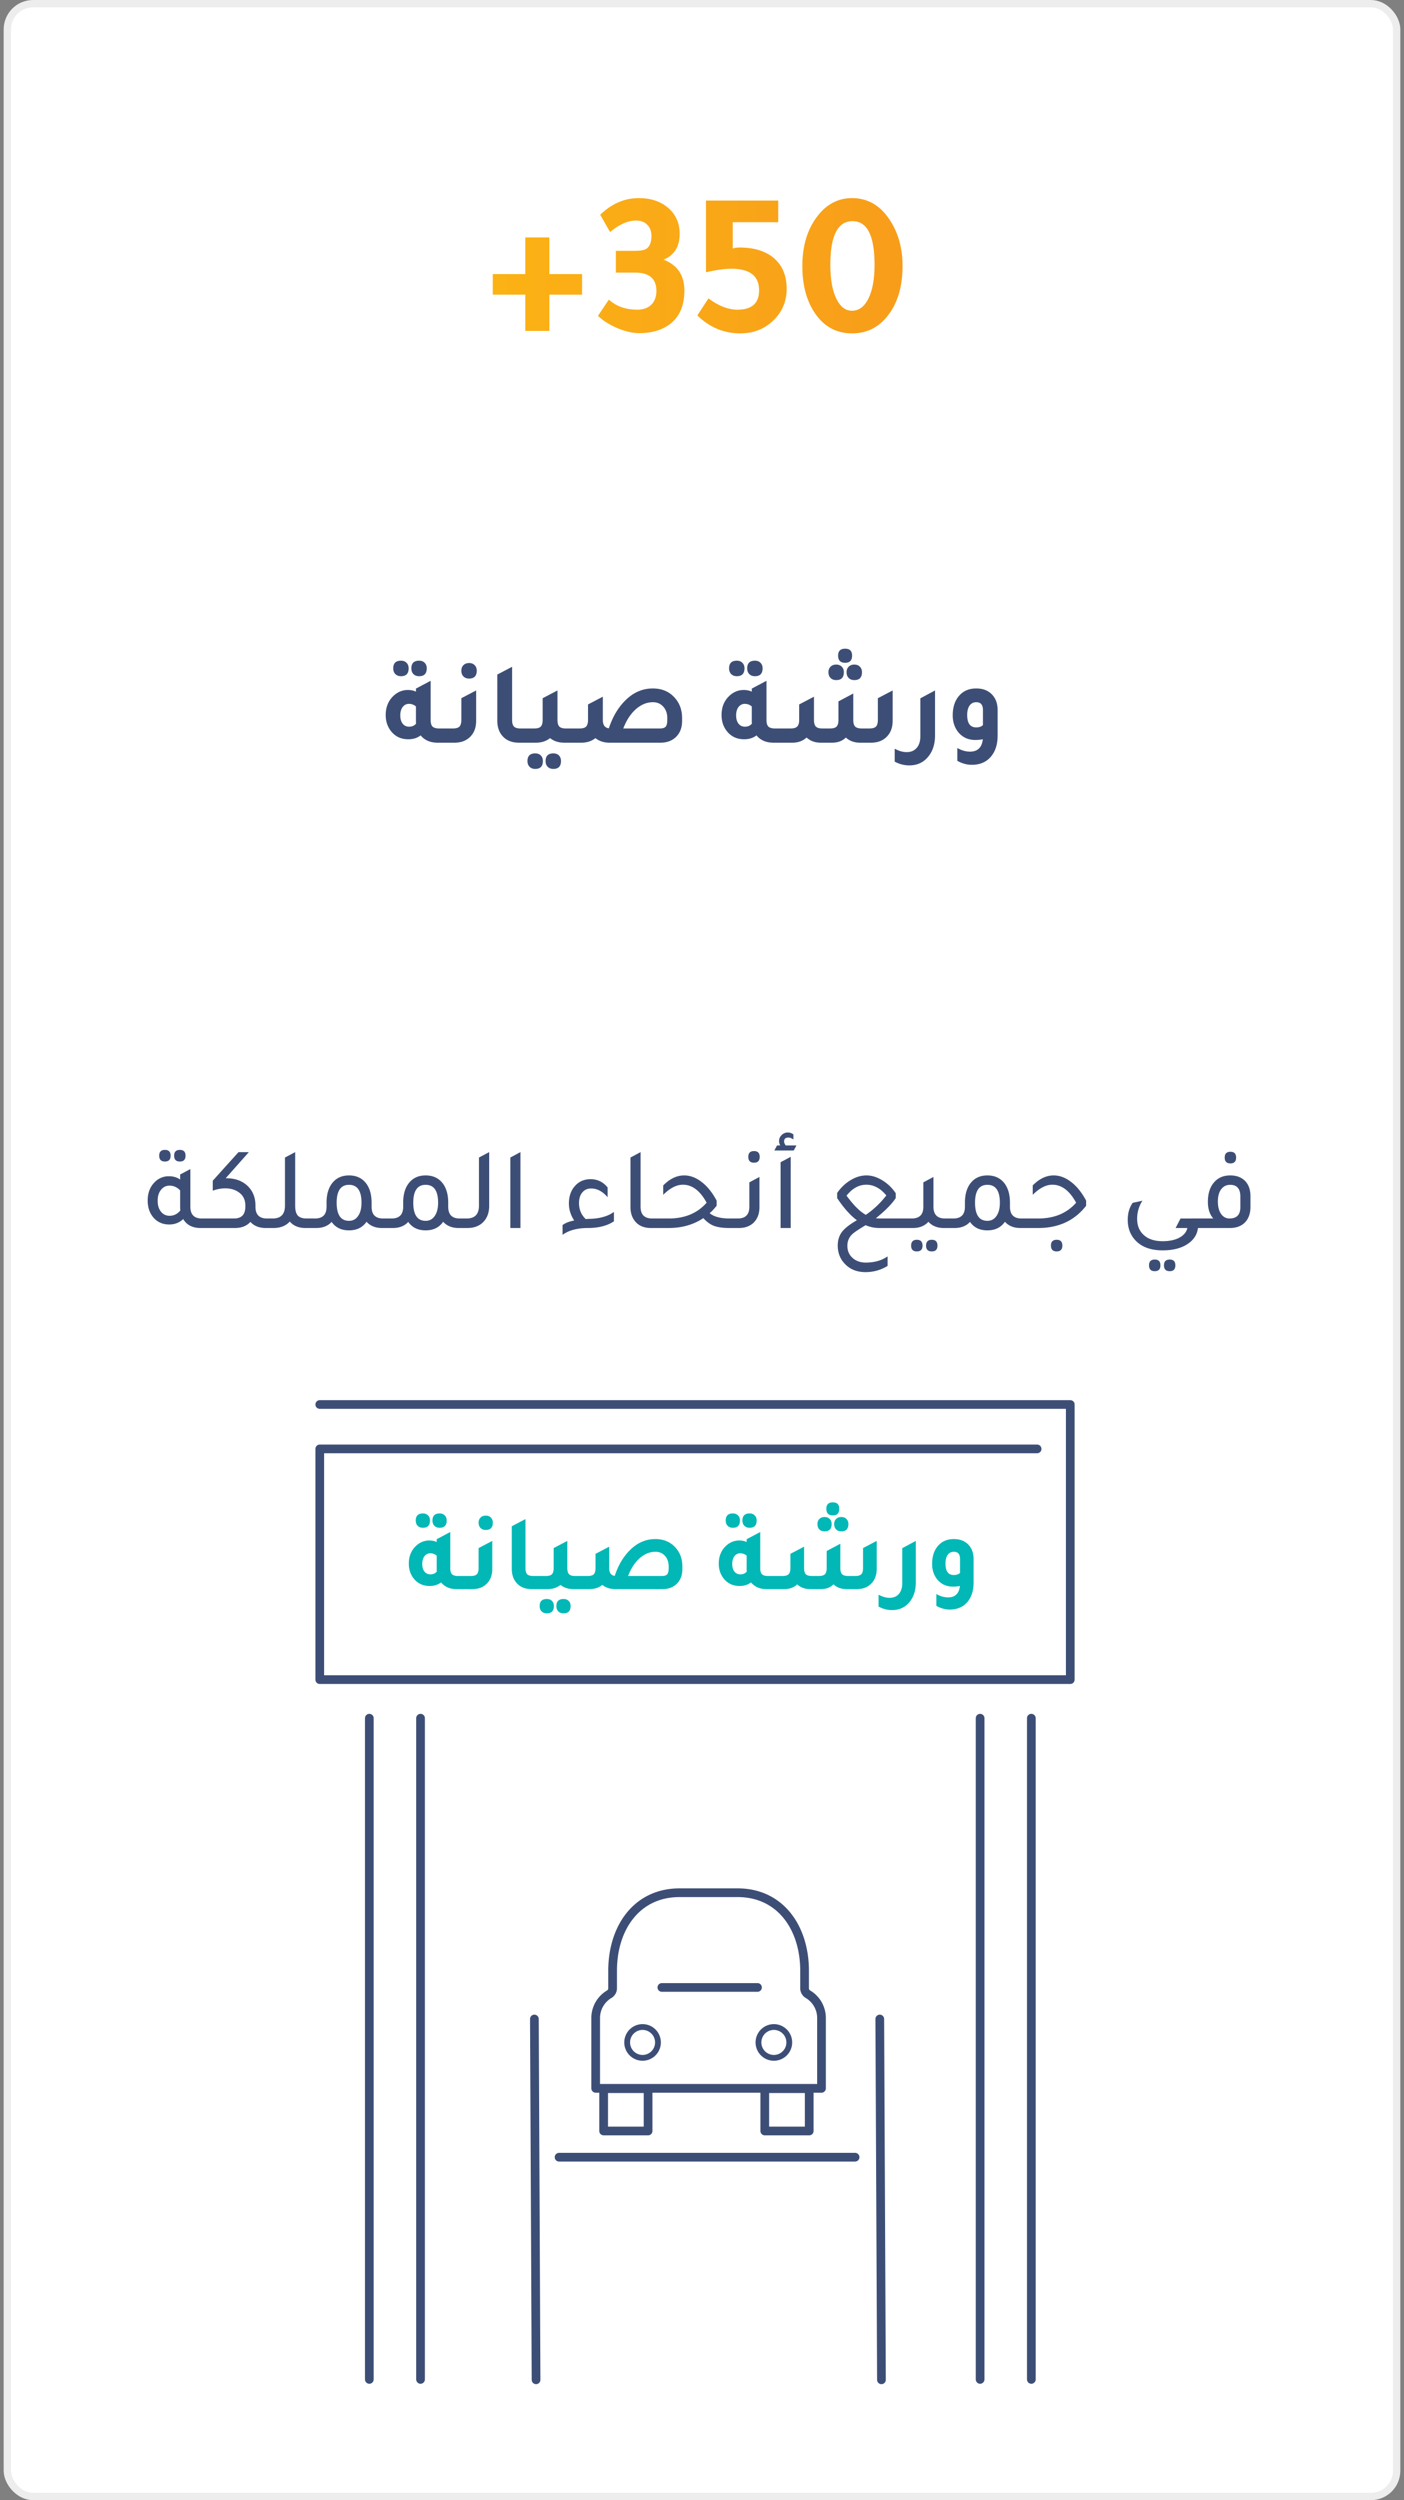 <svg width="191" height="340" viewBox="0 0 191 340" fill="none" xmlns="http://www.w3.org/2000/svg">
    <rect x="0" y="0" width="191" height="340" fill="#808080" stroke="none"/>
    <rect x="1" y=".5" width="189" height="339" rx="3.5" fill="#fff" stroke="#EDEDED"/>
    <path d="M141.088 197.04H43.5" stroke="#3D4E76" stroke-width="1.185" stroke-linecap="round" stroke-linejoin="round"/>
    <path d="M57.535 207.766c-.296 0-.532-.089-.71-.266-.176-.177-.265-.418-.265-.723 0-.64.325-.96.975-.96.295 0 .526.088.694.266.177.167.266.398.266.694 0 .659-.32.989-.96.989zm2.274 0c-.296 0-.532-.089-.71-.266-.176-.177-.265-.418-.265-.723 0-.64.325-.96.975-.96.295 0 .526.088.694.266.177.167.266.398.266.694 0 .659-.32.989-.96.989zm2.495 6.557h1.33v1.786h-1.507c-.915 0-1.624-.305-2.126-.915-.424.325-.94.487-1.55.487-.907 0-1.63-.339-2.172-1.019-.443-.561-.664-1.235-.664-2.023 0-.974.315-1.767.945-2.377.532-.512 1.147-.768 1.846-.768.364 0 .699.069 1.004.207v-.384l1.846-.975v4.917c0 .384.079.66.236.827.168.158.438.237.812.237zm-2.894-2.762a1.315 1.315 0 0 0-.871-.325.966.966 0 0 0-.798.399c-.197.266-.295.615-.295 1.048 0 .434.099.778.295 1.034.197.256.468.384.813.384.374 0 .664-.128.87-.384a3.308 3.308 0 0 1-.014-.369v-1.787zm6.674-3.5c-.295 0-.531-.088-.709-.265-.177-.178-.265-.419-.265-.724 0-.285.088-.517.266-.694.177-.177.413-.266.708-.266.296 0 .527.089.694.266.177.167.266.399.266.694 0 .66-.32.989-.96.989zm-3.337 8.048v-1.786h1.329c.374 0 .64-.079.797-.237.158-.167.237-.443.237-.827v-2.732l1.86-.974v3.795c0 .896-.275 1.595-.827 2.097-.482.443-1.112.664-1.89.664h-1.506zm9.594 0c-.896 0-1.59-.285-2.082-.856-.423-.492-.635-1.127-.635-1.905v-5.789l1.86-.974v6.674c0 .384.08.66.237.827.157.158.423.237.797.237h1.33v1.786H72.34zm5.873-1.786h1.329v1.786h-1.506c-.719 0-1.315-.192-1.787-.575-.472.383-1.068.575-1.787.575h-1.506v-1.786h1.329c.374 0 .64-.079.797-.237.158-.167.237-.443.237-.827v-2.732l1.86-.974v3.706c0 .384.08.66.237.827.157.158.423.237.797.237zm-3.825 3.13c.296 0 .527.084.694.251.178.177.266.414.266.709 0 .66-.32.989-.96.989-.295 0-.531-.088-.709-.265-.177-.178-.265-.419-.265-.724 0-.64.325-.96.974-.96zm2.275 0c.295 0 .526.084.694.251.177.177.265.414.265.709 0 .66-.32.989-.96.989-.295 0-.531-.088-.708-.265-.177-.178-.266-.419-.266-.724 0-.64.325-.96.975-.96zm6.966-3.145c.472-1.437 1.161-2.604 2.067-3.5 1.004-1.004 2.156-1.506 3.456-1.506 1.161 0 2.092.403 2.79 1.211.591.679.887 1.521.887 2.525v.325c0 .896-.281 1.595-.842 2.097-.483.433-1.108.649-1.876.649h-6.379c-.719 0-1.314-.192-1.787-.575-.472.383-1.068.575-1.787.575h-1.506v-1.786h1.33c.373 0 .64-.079.797-.237.157-.167.236-.443.236-.827v-1.949l1.86-.974v2.923c0 .63.252.98.754 1.049zm7.339-1.063v-.207c0-.591-.167-1.073-.502-1.447-.335-.374-.768-.561-1.3-.561-.767 0-1.486.295-2.156.886-.66.59-1.181 1.393-1.565 2.407h4.593c.354 0 .595-.074.723-.222.138-.157.207-.443.207-.856zm8.732-5.479c-.295 0-.531-.089-.708-.266-.178-.177-.266-.418-.266-.723 0-.64.325-.96.974-.96.296 0 .527.088.694.266.178.167.266.398.266.694 0 .659-.32.989-.96.989zm2.275 0c-.296 0-.532-.089-.709-.266-.177-.177-.266-.418-.266-.723 0-.64.325-.96.975-.96.295 0 .526.088.694.266.177.167.265.398.265.694 0 .659-.32.989-.959.989zm2.495 6.557h1.329v1.786h-1.506c-.916 0-1.624-.305-2.126-.915-.424.325-.941.487-1.551.487-.906 0-1.63-.339-2.17-1.019-.444-.561-.665-1.235-.665-2.023 0-.974.315-1.767.945-2.377.531-.512 1.147-.768 1.846-.768.364 0 .699.069 1.004.207v-.384l1.846-.975v4.917c0 .384.078.66.236.827.167.158.438.237.812.237zm-2.894-2.762a1.316 1.316 0 0 0-.871-.325.967.967 0 0 0-.798.399c-.197.266-.295.615-.295 1.048 0 .434.098.778.295 1.034.197.256.468.384.812.384.374 0 .665-.128.872-.384a3.248 3.248 0 0 1-.015-.369v-1.787zm11.724-5.478c-.59 0-.886-.301-.886-.901 0-.581.296-.871.886-.871.581 0 .872.29.872.871 0 .6-.291.901-.872.901zm-1.122 2.17c-.295 0-.531-.088-.709-.265-.177-.178-.265-.419-.265-.724 0-.286.088-.517.265-.694.178-.177.414-.266.709-.266s.527.089.694.266c.177.167.266.399.266.694 0 .66-.32.989-.96.989zm2.274 0c-.295 0-.531-.088-.709-.265-.177-.178-.265-.419-.265-.724 0-.286.088-.517.265-.694.178-.177.414-.266.709-.266.296 0 .527.089.694.266.178.167.266.399.266.694 0 .66-.32.989-.96.989zm-9.539 7.856v-1.786h1.565c.374 0 .64-.079.797-.237.168-.167.252-.443.252-.827v-1.949l1.86-.974v2.923c0 .384.079.66.236.827.158.158.424.237.798.237h1.004c.374 0 .64-.079.797-.237.158-.167.237-.443.237-.827v-2.333l1.86-.989v3.322c0 .384.079.66.237.827.167.158.438.237.812.237h1.004c.374 0 .64-.079.797-.237.158-.167.237-.443.237-.827v-2.732l1.86-.974v3.795c0 .876-.266 1.565-.797 2.067-.463.443-1.073.675-1.831.694h-1.462c-.729 0-1.324-.216-1.787-.649-.423.423-.984.64-1.683.649h-1.462c-.729 0-1.324-.216-1.787-.649-.463.433-1.058.649-1.787.649h-1.757zm19.673-.915c0 1.142-.315 2.067-.945 2.776-.581.66-1.349.989-2.304.989-.62 0-1.226-.157-1.816-.472v-1.624c.512.285 1.014.428 1.506.428.541 0 .96-.177 1.255-.532.305-.344.458-.827.458-1.447v-4.77l1.846-.989v5.641zm6 .487c-.305.059-.62.089-.945.089-.905 0-1.629-.34-2.17-1.019-.443-.571-.665-1.26-.665-2.068 0-1.082.295-1.934.886-2.554.522-.552 1.211-.827 2.067-.827.877 0 1.561.28 2.053.842.423.482.635 1.112.635 1.89v3.16c0 1.162-.305 2.077-.916 2.747-.571.63-1.348.945-2.333.945-.62 0-1.225-.168-1.816-.502v-1.61c.532.305 1.063.458 1.595.458.955 0 1.491-.517 1.609-1.551zm.015-3.677c0-.65-.28-.974-.842-.974a.982.982 0 0 0-.841.428c-.197.285-.296.674-.296 1.166 0 1.044.374 1.566 1.123 1.566.393 0 .679-.099.856-.296v-1.89z" fill="#01B8B6"/>
    <path d="M43.5 191h102.1v37.416H43.5v-31.111M50.243 233.66v89.92M57.21 233.66v89.92" stroke="#3D4E76" stroke-width="1.185" stroke-linecap="round" stroke-linejoin="round"/>
    <path clip-rule="evenodd" d="M89.51 277.755a2.095 2.095 0 1 1-4.19 0 2.095 2.095 0 0 1 4.19 0zM107.373 277.755a2.095 2.095 0 1 1-4.19 0 2.095 2.095 0 0 1 4.19 0z" stroke="#3D4E76" stroke-width=".79" stroke-linecap="round" stroke-linejoin="round"/>
    <path clip-rule="evenodd" d="M82.121 289.799h6.043v-5.757h-6.043v5.757zM104.042 289.799h6.043v-5.757h-6.043v5.757zM109.455 270.392v-2.38c0-5.84-3.277-10.618-9.116-10.618h-7.885c-5.838 0-9.115 4.778-9.115 10.618v2.38a.94.94 0 0 1-.459.807 3.755 3.755 0 0 0-1.843 3.225v9.573h30.72v-9.573a3.755 3.755 0 0 0-1.843-3.225.94.94 0 0 1-.459-.807z" stroke="#3D4E76" stroke-width="1.185" stroke-linecap="round" stroke-linejoin="round"/>
    <path d="M90.038 270.277h13.012M133.335 233.66v89.92M119.685 274.568l.226 49.067M72.698 274.568l.227 49.067M76.055 293.362h40.273M140.303 233.66v89.92" stroke="#3D4E76" stroke-width="1.185" stroke-linecap="round" stroke-linejoin="round"/>
    <path d="M71.459 40.072h-4.424v-2.8h4.424v-4.984h3.276v4.984h4.452v2.8h-4.452V45h-3.276v-4.928zm14.981-2.996h-2.66v-2.968h2.66c.747 0 1.26-.103 1.54-.308.43-.317.644-.887.644-1.708 0-.635-.187-1.139-.56-1.512-.373-.392-.877-.588-1.512-.588-1.139 0-2.324.523-3.556 1.568l-1.344-2.352c1.55-1.512 3.304-2.268 5.264-2.268 1.643 0 2.987.457 4.032 1.372 1.008.896 1.512 2.053 1.512 3.472 0 1.755-.728 2.93-2.184 3.528 1.885.728 2.828 2.128 2.828 4.2 0 2.184-.747 3.77-2.24 4.76-1.045.69-2.352 1.036-3.92 1.036-.859 0-1.839-.224-2.94-.672-1.083-.467-1.97-1.027-2.66-1.68l1.484-2.212c1.008.915 2.296 1.372 3.864 1.372.803 0 1.437-.224 1.904-.672.467-.467.7-1.092.7-1.876 0-1.661-.952-2.492-2.856-2.492zm19.43-6.86h-6.188V33.8c.224-.093.532-.14.924-.14 2.053 0 3.649.513 4.788 1.54 1.083.99 1.624 2.343 1.624 4.06 0 1.81-.672 3.313-2.016 4.508-1.176 1.045-2.604 1.568-4.284 1.568-2.24 0-4.19-.812-5.852-2.436l1.512-2.324c1.363 1.027 2.679 1.54 3.948 1.54 1.96 0 2.94-.877 2.94-2.632 0-1.96-1.26-2.94-3.78-2.94-.877 0-2.025.159-3.444.476v-9.744h9.828v2.94zm10.054-3.276c2.165 0 3.901 1.036 5.208 3.108 1.101 1.717 1.652 3.761 1.652 6.132 0 2.856-.7 5.143-2.1 6.86-1.232 1.53-2.819 2.296-4.76 2.296-2.221 0-3.957-.99-5.208-2.968-1.045-1.643-1.568-3.705-1.568-6.188 0-2.763.691-5.03 2.072-6.804 1.251-1.624 2.819-2.436 4.704-2.436zm.056 3.136c-2.016 0-3.024 1.979-3.024 5.936 0 1.997.289 3.565.868 4.704.523 1.027 1.213 1.54 2.072 1.54.952 0 1.699-.55 2.24-1.652.56-1.12.84-2.65.84-4.592 0-3.957-.999-5.936-2.996-5.936z" fill="url(#qcac8gjpoa)"/>
    <path d="M54.552 91.96c-.32 0-.576-.096-.768-.288-.192-.192-.288-.453-.288-.784 0-.693.352-1.04 1.056-1.04.32 0 .57.096.752.288.192.181.288.432.288.752 0 .715-.346 1.072-1.04 1.072zm2.464 0c-.32 0-.576-.096-.768-.288-.192-.192-.288-.453-.288-.784 0-.693.352-1.04 1.056-1.04.32 0 .57.096.752.288.192.181.288.432.288.752 0 .715-.346 1.072-1.04 1.072zm2.704 7.104h1.44V101h-1.632c-.992 0-1.76-.331-2.304-.992-.458.352-1.018.528-1.68.528-.981 0-1.765-.368-2.352-1.104-.48-.608-.72-1.339-.72-2.192 0-1.056.341-1.915 1.024-2.576.576-.555 1.243-.832 2-.832.395 0 .758.075 1.088.224v-.416l2-1.056v5.328c0 .416.085.715.256.896.181.17.475.256.88.256zm-3.136-2.992a1.421 1.421 0 0 0-.944-.352c-.352 0-.64.144-.864.432-.213.288-.32.667-.32 1.136 0 .47.107.843.32 1.12.213.277.507.416.88.416.406 0 .72-.139.944-.416a3.562 3.562 0 0 1-.016-.4v-1.936zm7.232-3.792c-.32 0-.576-.096-.768-.288-.192-.192-.288-.453-.288-.784 0-.31.096-.56.288-.752.192-.192.448-.288.768-.288s.57.096.752.288c.192.181.288.432.288.752 0 .715-.347 1.072-1.04 1.072zM60.2 101v-1.936h1.44c.405 0 .693-.085.864-.256.17-.181.256-.48.256-.896v-2.96l2.016-1.056v4.112c0 .97-.299 1.728-.896 2.272-.523.48-1.206.72-2.048.72H60.2zm10.395 0c-.97 0-1.723-.309-2.256-.928-.459-.533-.688-1.221-.688-2.064v-6.272l2.016-1.056v7.232c0 .416.085.715.256.896.17.17.459.256.864.256h1.44V101h-1.632zm6.363-1.936h1.44V101h-1.632c-.779 0-1.424-.208-1.936-.624-.512.416-1.157.624-1.936.624h-1.632v-1.936h1.44c.406 0 .694-.085.864-.256.17-.181.256-.48.256-.896v-2.96l2.016-1.056v4.016c0 .416.086.715.256.896.17.17.459.256.864.256zm-4.144 3.392c.32 0 .57.091.752.272.192.192.288.448.288.768 0 .715-.347 1.072-1.04 1.072-.32 0-.576-.096-.768-.288-.192-.192-.288-.453-.288-.784 0-.693.352-1.04 1.056-1.04zm2.464 0c.32 0 .57.091.752.272.192.192.288.448.288.768 0 .715-.346 1.072-1.04 1.072-.32 0-.576-.096-.768-.288-.192-.192-.288-.453-.288-.784 0-.693.352-1.04 1.056-1.04zm7.548-3.408c.512-1.557 1.259-2.821 2.24-3.792 1.088-1.088 2.336-1.632 3.744-1.632 1.259 0 2.267.437 3.024 1.312.64.736.96 1.648.96 2.736v.352c0 .97-.304 1.728-.912 2.272-.523.469-1.2.704-2.032.704h-6.912c-.779 0-1.424-.208-1.936-.624-.512.416-1.157.624-1.936.624h-1.632v-1.936h1.44c.405 0 .693-.085.864-.256.17-.181.256-.48.256-.896V95.8l2.016-1.056v3.168c0 .683.272 1.061.816 1.136zm7.952-1.152v-.224c0-.64-.181-1.163-.544-1.568-.363-.405-.832-.608-1.408-.608-.832 0-1.61.32-2.336.96-.715.64-1.28 1.51-1.696 2.608h4.976c.384 0 .645-.08.784-.24.15-.17.224-.48.224-.928zm9.462-5.936c-.32 0-.576-.096-.768-.288-.192-.192-.288-.453-.288-.784 0-.693.352-1.04 1.056-1.04.32 0 .57.096.752.288.192.181.288.432.288.752 0 .715-.347 1.072-1.04 1.072zm2.464 0c-.32 0-.576-.096-.768-.288-.192-.192-.288-.453-.288-.784 0-.693.352-1.04 1.056-1.04.32 0 .57.096.752.288.192.181.288.432.288.752 0 .715-.347 1.072-1.04 1.072zm2.704 7.104h1.44V101h-1.632c-.992 0-1.76-.331-2.304-.992-.459.352-1.019.528-1.68.528-.982 0-1.766-.368-2.352-1.104-.48-.608-.72-1.339-.72-2.192 0-1.056.341-1.915 1.024-2.576.576-.555 1.242-.832 2-.832.394 0 .757.075 1.088.224v-.416l2-1.056v5.328c0 .416.085.715.256.896.181.17.474.256.88.256zm-3.136-2.992a1.423 1.423 0 0 0-.944-.352c-.352 0-.64.144-.864.432-.214.288-.32.667-.32 1.136 0 .47.106.843.32 1.12.213.277.506.416.88.416.405 0 .72-.139.944-.416a3.49 3.49 0 0 1-.016-.4v-1.936zm12.703-5.936c-.64 0-.96-.325-.96-.976 0-.63.32-.944.96-.944.63 0 .944.315.944.944 0 .65-.314.976-.944.976zm-1.216 2.352c-.32 0-.576-.096-.768-.288-.192-.192-.288-.453-.288-.784 0-.31.096-.56.288-.752.192-.192.448-.288.768-.288s.571.096.752.288c.192.181.288.432.288.752 0 .715-.346 1.072-1.04 1.072zm2.464 0c-.32 0-.576-.096-.768-.288-.192-.192-.288-.453-.288-.784 0-.31.096-.56.288-.752.192-.192.448-.288.768-.288s.571.096.752.288c.192.181.288.432.288.752 0 .715-.346 1.072-1.04 1.072zM105.887 101v-1.936h1.696c.406 0 .694-.085.864-.256.182-.181.272-.48.272-.896V95.8l2.016-1.056v3.168c0 .416.086.715.256.896.171.17.459.256.864.256h1.088c.406 0 .694-.085.864-.256.171-.181.256-.48.256-.896v-2.528l2.016-1.072v3.6c0 .416.086.715.256.896.182.17.475.256.88.256h1.088c.406 0 .694-.085.864-.256.171-.181.256-.48.256-.896v-2.96l2.016-1.056v4.112c0 .95-.288 1.696-.864 2.24-.501.48-1.162.731-1.984.752h-1.584c-.789 0-1.434-.235-1.936-.704-.458.459-1.066.693-1.824.704h-1.584c-.789 0-1.434-.235-1.936-.704-.501.469-1.146.704-1.936.704h-1.904zm21.316-.992c0 1.237-.342 2.24-1.024 3.008-.63.715-1.462 1.072-2.496 1.072a4.139 4.139 0 0 1-1.968-.512v-1.76c.554.309 1.098.464 1.632.464.586 0 1.04-.192 1.36-.576.33-.373.496-.896.496-1.568v-5.168l2-1.072v6.112zm6.501.528c-.33.064-.672.096-1.024.096-.981 0-1.765-.368-2.352-1.104-.48-.619-.72-1.365-.72-2.24 0-1.173.32-2.096.96-2.768.566-.597 1.312-.896 2.24-.896.95 0 1.691.304 2.224.912.459.523.688 1.205.688 2.048v3.424c0 1.259-.33 2.251-.992 2.976-.618.683-1.461 1.024-2.528 1.024-.672 0-1.328-.181-1.968-.544v-1.744c.576.331 1.152.496 1.728.496 1.035 0 1.616-.56 1.744-1.68zm.016-3.984c0-.704-.304-1.056-.912-1.056-.384 0-.688.155-.912.464-.213.31-.32.73-.32 1.264 0 1.13.406 1.696 1.216 1.696.427 0 .736-.107.928-.32v-2.048zM22.441 157.96c-.522 0-.784-.267-.784-.8 0-.523.262-.784.784-.784.512 0 .768.261.768.784 0 .533-.256.8-.768.8zm2.032 0c-.522 0-.784-.267-.784-.8 0-.523.262-.784.784-.784.512 0 .768.261.768.784 0 .533-.256.8-.768.8zm2.976 7.744h1.056V167H27.29c-1.098 0-1.888-.405-2.368-1.216-.512.491-1.146.736-1.904.736-.938 0-1.685-.352-2.24-1.056-.458-.597-.688-1.328-.688-2.192 0-1.035.315-1.867.944-2.496a2.63 2.63 0 0 1 1.952-.816c.587 0 1.094.149 1.52.448v-.688l1.392-.736v5.12c0 1.067.518 1.6 1.552 1.6zm-2.944-3.808a1.886 1.886 0 0 0-1.456-.656c-.469 0-.853.192-1.152.576-.298.373-.448.864-.448 1.472 0 .619.15 1.115.448 1.488.299.373.688.56 1.168.56.598 0 1.088-.245 1.472-.736a4.31 4.31 0 0 1-.032-.448v-2.256zm11.798 3.808h.912V167H36.16c-.896 0-1.594-.277-2.096-.832-.501.555-1.2.832-2.096.832h-4.416v-1.296h4.288c1.024 0 1.536-.539 1.536-1.616v-.144c0-.8-.31-1.408-.928-1.824-.49-.341-1.093-.512-1.808-.512-.565 0-1.13.107-1.696.32v-1.36l3.504-3.888h1.408l-3.152 3.552h.096c1.216 0 2.198.368 2.944 1.104.672.683 1.008 1.547 1.008 2.592v.176c0 1.067.518 1.6 1.552 1.6zm5.407 0h1.056V167H41.55c-.917 0-1.626-.293-2.128-.88-.533.587-1.269.88-2.208.88h-.96v-1.296h.848c1.11 0 1.664-.581 1.664-1.744v-6.544l1.392-.736v7.296c0 .619.118 1.061.352 1.328.246.267.646.4 1.2.4zm10.395 0h1.072V167h-1.216c-.885 0-1.584-.283-2.096-.848-.544.779-1.338 1.168-2.384 1.168-1.045 0-1.834-.384-2.368-1.152-.501.555-1.2.832-2.096.832h-1.216v-1.296h1.056c1.046 0 1.568-.533 1.568-1.6v-.528c0-1.237.304-2.187.912-2.848.534-.587 1.248-.88 2.144-.88 1.024 0 1.814.379 2.368 1.136.47.651.704 1.515.704 2.592v.528c0 1.067.518 1.6 1.552 1.6zm-4.624.32c.523 0 .934-.219 1.232-.656.31-.437.464-1.04.464-1.808 0-1.621-.565-2.432-1.696-2.432-1.12 0-1.68.811-1.68 2.432 0 1.643.56 2.464 1.68 2.464zm15.046-.32H63.6V167h-1.216c-.885 0-1.584-.283-2.096-.848-.544.779-1.338 1.168-2.384 1.168-1.045 0-1.834-.384-2.368-1.152-.501.555-1.2.832-2.096.832h-1.216v-1.296h1.056c1.045 0 1.568-.533 1.568-1.6v-.528c0-1.237.304-2.187.912-2.848.533-.587 1.248-.88 2.144-.88 1.024 0 1.814.379 2.368 1.136.47.651.704 1.515.704 2.592v.528c0 1.067.517 1.6 1.552 1.6zm-4.624.32c.523 0 .934-.219 1.232-.656.31-.437.464-1.04.464-1.808 0-1.621-.565-2.432-1.696-2.432-1.12 0-1.68.811-1.68 2.432 0 1.643.56 2.464 1.68 2.464zm4.742.976v-1.296h.848c1.11 0 1.664-.581 1.664-1.744v-6.544l1.392-.736v7.296c0 .949-.283 1.701-.848 2.256-.533.512-1.232.768-2.096.768h-.96zm6.78 0v-9.584l1.375-.736V167h-1.376zm7.104.928V166.6c.384-.288.912-.496 1.584-.624-.48-.725-.72-1.493-.72-2.304 0-1.013.293-1.829.88-2.448.533-.576 1.226-.864 2.08-.864.928 0 1.696.373 2.304 1.12v1.328c-.683-.789-1.43-1.184-2.24-1.184-.502 0-.902.181-1.2.544-.299.352-.448.832-.448 1.44 0 .875.304 1.6.912 2.176.277-.021.474-.032.592-.032 1.365-.043 2.448-.357 3.248-.944v1.28c-.907.608-2.09.912-3.552.912-1.43 0-2.576.309-3.44.928zM88.552 167c-.928 0-1.643-.299-2.144-.896-.427-.512-.64-1.163-.64-1.952v-6.736l1.376-.736v7.424c0 1.067.523 1.6 1.568 1.6h1.056V167h-1.216zm10.681-1.296h1.04V167h-1.056c-.864 0-1.557-.096-2.08-.288-.522-.203-1.008-.555-1.456-1.056-1.344.896-2.912 1.344-4.704 1.344h-2.176v-1.296h2.192c2.166 0 3.878-.715 5.136-2.144-.885-1.632-1.962-2.448-3.232-2.448-.864 0-1.754.459-2.672 1.376v-1.28c.896-.907 1.846-1.36 2.848-1.36.822 0 1.616.299 2.384.896.768.587 1.446 1.429 2.032 2.528v.704c-.33.416-.645.752-.944 1.008.576.48 1.472.72 2.688.72zm3.348-7.584c-.523 0-.784-.267-.784-.8 0-.523.261-.784.784-.784.512 0 .768.261.768.784 0 .533-.256.8-.768.8zM99.317 167v-1.296h1.056c1.045 0 1.568-.533 1.568-1.6v-3.312l1.376-.736v4.096c0 .907-.272 1.621-.816 2.144-.501.469-1.157.704-1.968.704h-1.216zm6.025-10.544.368-.688h.432a1.2 1.2 0 0 1-.16-.592c0-.32.117-.592.352-.816.235-.235.512-.352.832-.352.267 0 .523.085.768.256v.704c-.235-.181-.459-.272-.672-.272-.395 0-.592.176-.592.528 0 .181.075.363.224.544h1.456l-.368.688h-2.64zM106.19 167v-8.944l1.376-.736V167h-1.376zm11.568-.384c-1.013.608-1.626 1.024-1.84 1.248-.426.416-.64.933-.64 1.552 0 .683.235 1.232.704 1.648.47.427 1.078.64 1.824.64 1.174-.011 2.155-.293 2.944-.848v1.296a5.627 5.627 0 0 1-3.008.848c-1.184 0-2.133-.389-2.848-1.168-.618-.661-.928-1.477-.928-2.448 0-.725.192-1.344.576-1.856.384-.501 1.062-1.029 2.032-1.584-.874-.64-1.77-1.643-2.688-3.008v-.704c.523-.747 1.136-1.328 1.84-1.744.704-.427 1.419-.64 2.144-.64.715 0 1.43.219 2.144.656.715.427 1.328 1.013 1.84 1.76v.672c-.544.821-1.445 1.733-2.704 2.736.235.021.422.032.56.032h4.224l.016 1.296h-4.352a4.631 4.631 0 0 1-1.84-.384zm-2.592-4.016c.96 1.312 1.835 2.181 2.624 2.608a12.258 12.258 0 0 0 2.784-2.64c-.789-.96-1.69-1.445-2.704-1.456-1.024 0-1.925.496-2.704 1.488zm13.391 3.104h1.056V167h-1.216c-.886 0-1.584-.283-2.096-.848-.512.565-1.211.848-2.096.848h-1.216v-1.296h1.056c1.045 0 1.568-.533 1.568-1.6v-3.312l1.376-.736v4.048c0 1.067.522 1.6 1.568 1.6zm-3.824 2.896c.512 0 .768.267.768.8 0 .523-.256.784-.768.784-.523 0-.784-.261-.784-.784 0-.533.261-.8.784-.8zm2.032 0c.512 0 .768.267.768.8 0 .523-.256.784-.768.784-.523 0-.784-.261-.784-.784 0-.533.261-.8.784-.8zm12.184-2.896h1.072V167h-1.216c-.885 0-1.584-.283-2.096-.848-.544.779-1.339 1.168-2.384 1.168s-1.835-.384-2.368-1.152c-.501.555-1.2.832-2.096.832h-1.216v-1.296h1.056c1.045 0 1.568-.533 1.568-1.6v-.528c0-1.237.304-2.187.912-2.848.533-.587 1.248-.88 2.144-.88 1.024 0 1.813.379 2.368 1.136.469.651.704 1.515.704 2.592v.528c0 1.067.517 1.6 1.552 1.6zm-4.624.32c.523 0 .933-.219 1.232-.656.309-.437.464-1.04.464-1.808 0-1.621-.565-2.432-1.696-2.432-1.12 0-1.68.811-1.68 2.432 0 1.643.56 2.464 1.68 2.464zm4.742.976v-1.296h2.192c2.165 0 3.877-.715 5.136-2.144-.885-1.632-1.963-2.448-3.232-2.448-.864 0-1.755.459-2.672 1.376v-1.28c.896-.907 1.845-1.36 2.848-1.36.821 0 1.616.299 2.384.896.768.587 1.445 1.429 2.032 2.528v.704c-1.568 2.016-3.739 3.024-6.512 3.024h-2.176zm4.688 3.184c-.523 0-.784-.267-.784-.8 0-.523.261-.784.784-.784.512 0 .768.261.768.784 0 .533-.256.8-.768.8zM162.969 167c-.107.939-.619 1.691-1.536 2.256-.853.523-1.941.784-3.264.784-1.685 0-2.955-.491-3.808-1.472-.629-.725-.944-1.621-.944-2.688 0-.896.224-1.664.672-2.304l1.328-.288a4.488 4.488 0 0 0-.72 2.448c0 .949.309 1.696.928 2.24.608.544 1.456.816 2.544.816.917 0 1.675-.16 2.272-.48.597-.32.96-.757 1.088-1.312h-1.6l.672-1.296h2.416V167h-.048zm-5.872 5.872c-.523 0-.784-.267-.784-.8 0-.523.261-.784.784-.784.512 0 .768.261.768.784 0 .533-.256.8-.768.8zm2.032 0c-.523 0-.784-.267-.784-.8 0-.523.261-.784.784-.784.512 0 .768.261.768.784 0 .533-.256.8-.768.8zm8.263-14.656c-.522 0-.784-.267-.784-.8 0-.523.262-.784.784-.784.512 0 .768.261.768.784 0 .533-.256.8-.768.8zM162.176 167v-1.296h2.88c-.49-.544-.736-1.301-.736-2.272 0-1.163.304-2.069.912-2.72.534-.576 1.243-.864 2.128-.864.907 0 1.611.283 2.112.848.427.501.64 1.157.64 1.968v1.52c-.01.885-.272 1.584-.784 2.096-.501.48-1.168.72-2 .72h-5.152zm6.56-4.272c0-1.067-.458-1.6-1.376-1.6-.522 0-.933.203-1.232.608-.298.395-.448.949-.448 1.664 0 .704.144 1.264.432 1.68.288.416.672.624 1.152.624.982 0 1.472-.512 1.472-1.536v-1.44z" fill="#3D4E76"/>
    <defs>
        <linearGradient id="qcac8gjpoa" x1="41.501" y1="68" x2="148.5" y2="68" gradientUnits="userSpaceOnUse">
            <stop stop-color="#FDBC11"/>
            <stop offset="1" stop-color="#F6931D"/>
        </linearGradient>
    </defs>
</svg>
